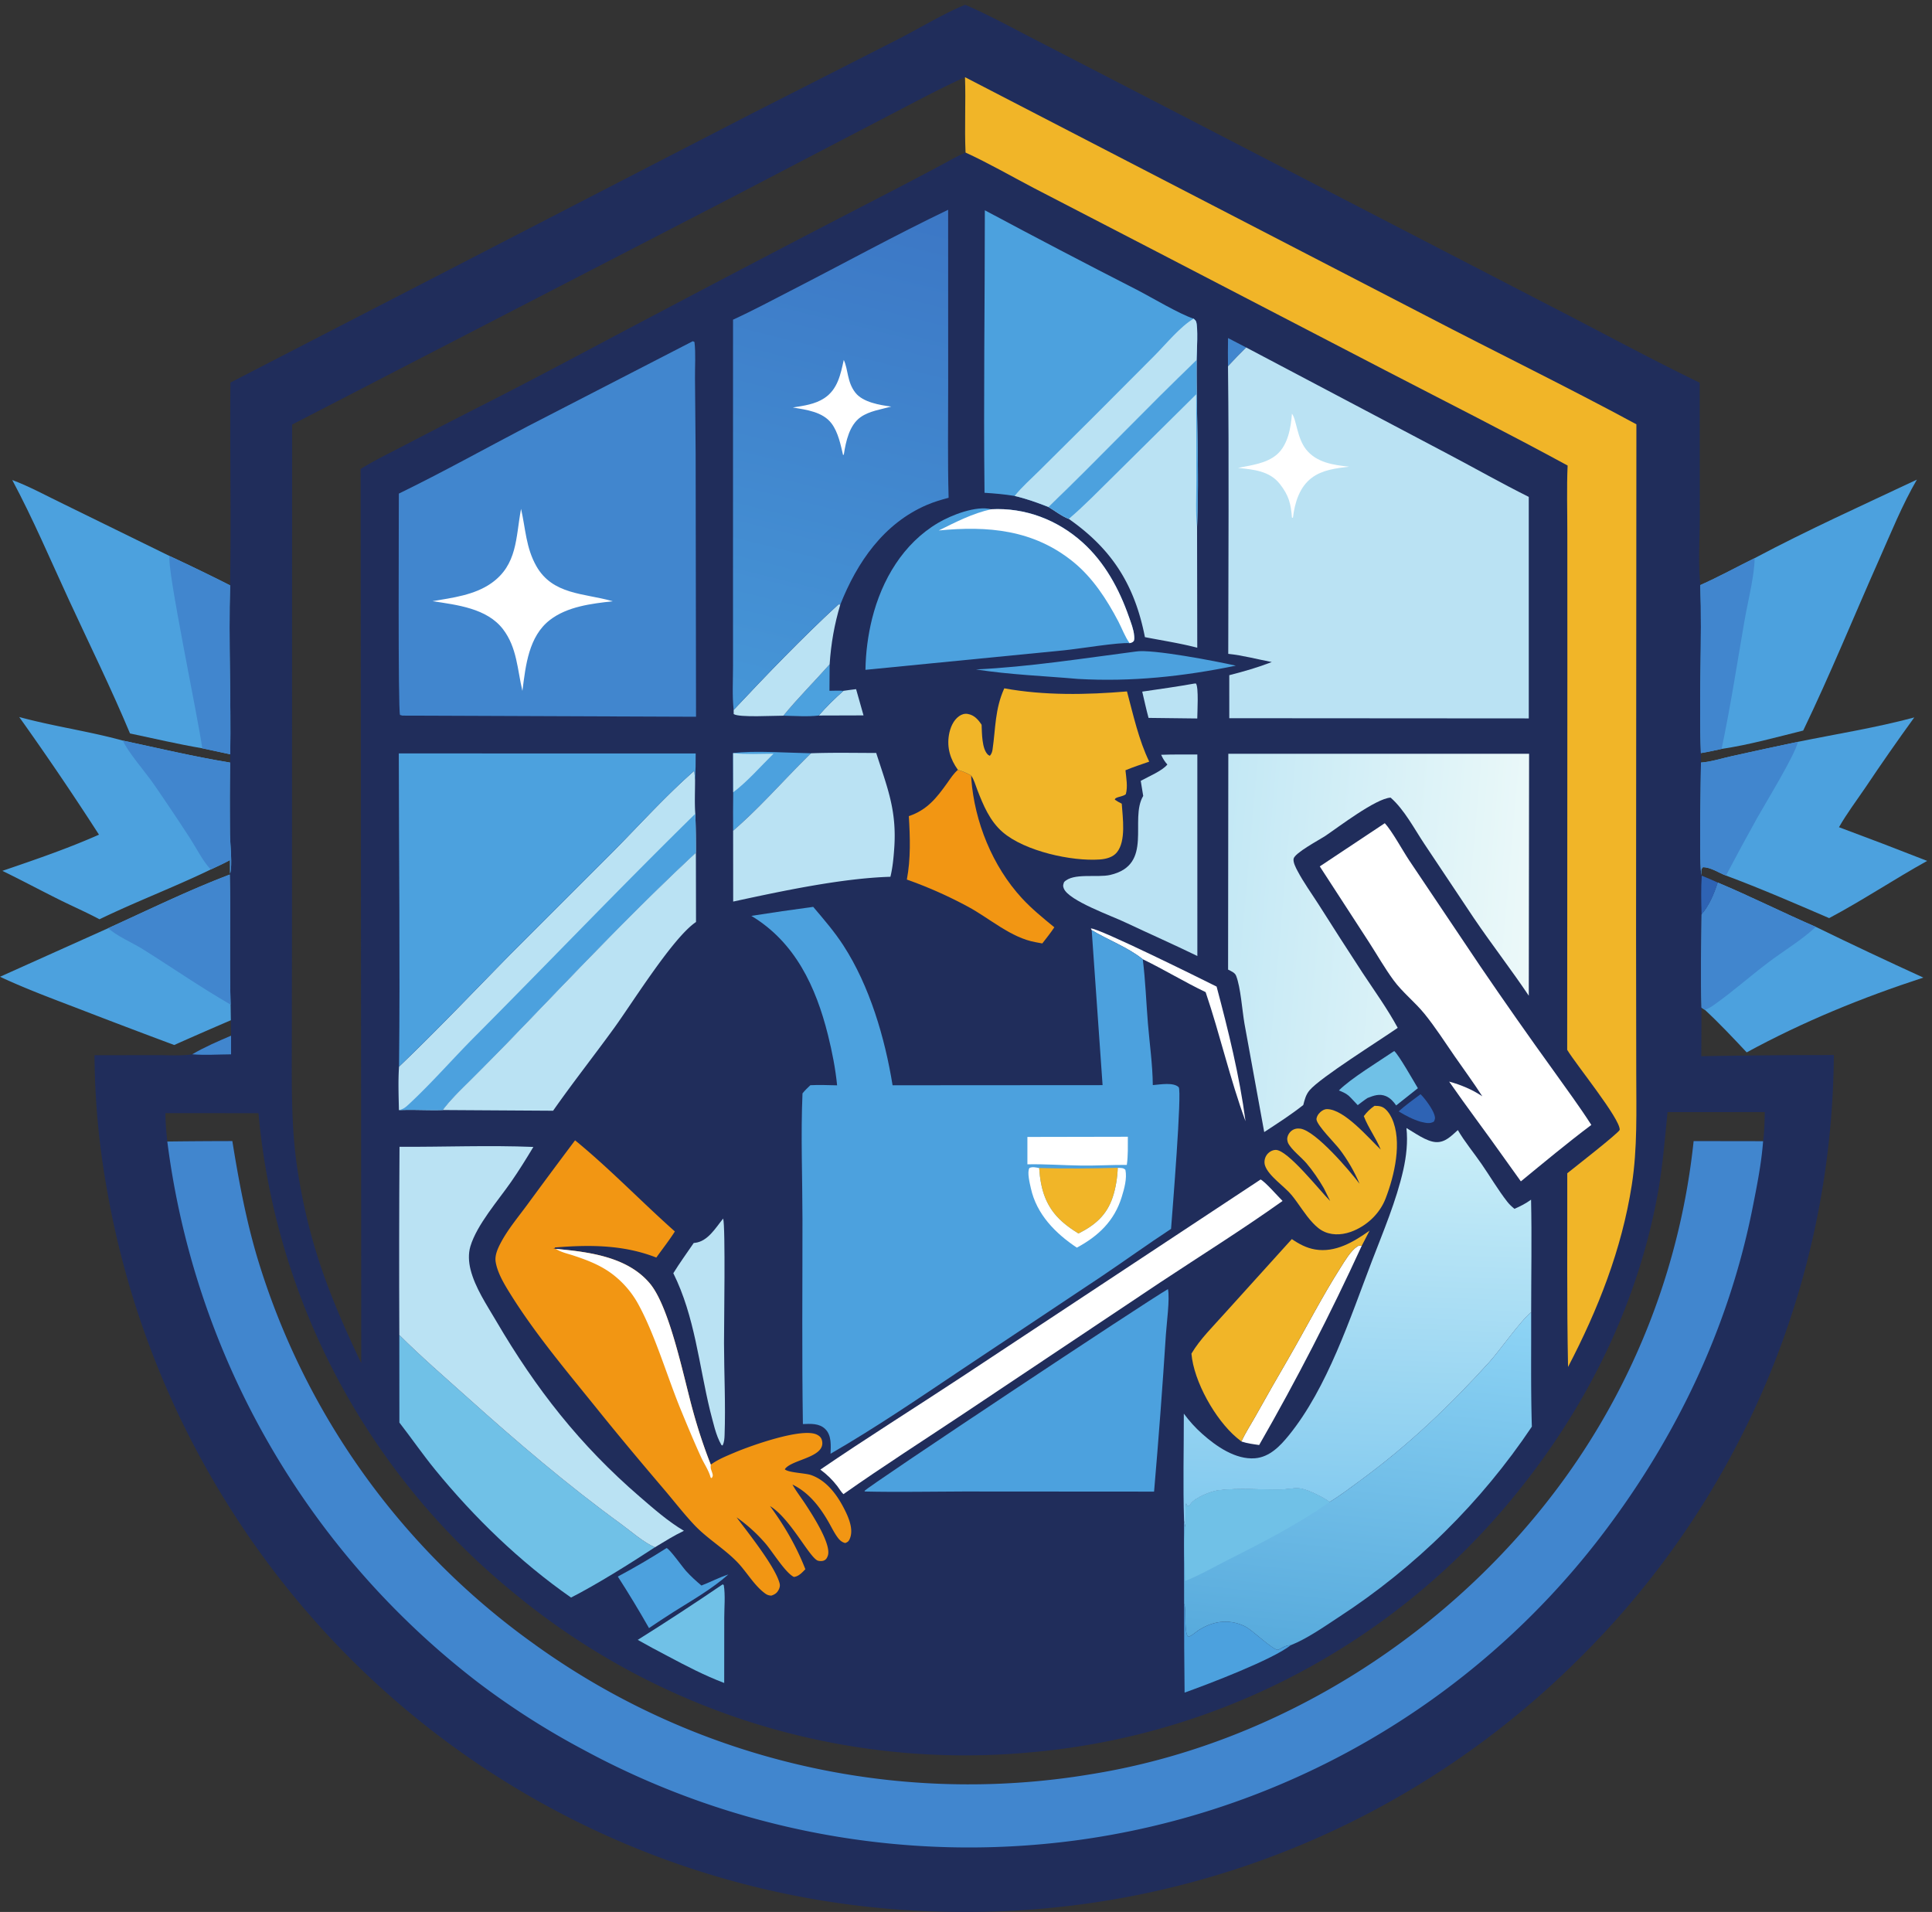 <svg xmlns="http://www.w3.org/2000/svg" width="3749.413" height="3710.32"><rect width="100%" height="100%" fill="#333333" stroke="none"/><defs><linearGradient id="b" x1="0" x2="1" y1="0" y2="0" gradientTransform="scale(5227.345) rotate(84.003 1.472 2.432)" gradientUnits="userSpaceOnUse" spreadMethod="pad"><stop offset="0" style="stop-opacity:1;stop-color:#57aadc"/><stop offset="1" style="stop-opacity:1;stop-color:#8ed4f5"/></linearGradient><linearGradient id="d" x1="0" x2="1" y1="0" y2="0" gradientTransform="scale(5577.97) rotate(87.777 1.224 2.36)" gradientUnits="userSpaceOnUse" spreadMethod="pad"><stop offset="0" style="stop-opacity:1;stop-color:#83caef"/><stop offset="1" style="stop-opacity:1;stop-color:#caeef8"/></linearGradient><linearGradient id="f" x1="0" x2="1" y1="0" y2="0" gradientTransform="scale(4602.894) rotate(-5 37.68 -42.563)" gradientUnits="userSpaceOnUse" spreadMethod="pad"><stop offset="0" style="stop-opacity:1;stop-color:#c3e8f5"/><stop offset="1" style="stop-opacity:1;stop-color:#ecf9f9"/></linearGradient><linearGradient id="h" x1="0" x2="1" y1="0" y2="0" gradientTransform="scale(-7689.98) rotate(76.188 1.226 -2.704)" gradientUnits="userSpaceOnUse" spreadMethod="pad"><stop offset="0" style="stop-opacity:1;stop-color:#3c77c5"/><stop offset="1" style="stop-opacity:1;stop-color:#4696d7"/></linearGradient><clipPath id="a" clipPathUnits="userSpaceOnUse"><path d="M22342.2 8749.3c2.1-555.2-7-1113.3 10.1-1668.3-46.2-68.9-93.3-137.2-141.2-204.9-48-67.8-96.8-134.9-146.4-201.4-49.7-66.5-100.1-132.4-151.4-197.6-51.3-65.2-103.4-129.8-156.3-193.7-52.9-63.9-106.6-127.2-161.1-189.8-54.5-62.5-109.8-124.4-165.9-185.6-56.1-61.2-112.9-121.6-170.5-181.4-57.6-59.7-115.9-118.7-175-177-59-58.3-118.9-115.8-179.4-172.6a9713.07 9713.07 0 0 0-183.6-168c-62-55.2-124.6-109.7-187.9-163.3-63.3-53.7-127.3-106.5-191.9-158.6-64.6-52-129.9-103.2-195.8-153.6-66-50.4-132.5-100-199.6-148.7-67.2-48.8-135-96.6-203.4-143.7-68.4-47-137.3-93.1-206.8-138.4-215.9-141.9-463.7-316.2-703.4-411.3-61.9 4.4-127.9-39.4-182.3-67.1-79.1-4.9-370.1 285.7-482.8 341.6-228.7 113.6-467.9 81.6-679-55.9-49.2-32-92-77.2-148.3-95.8-62.6 41-33.4 367.3-54.6 456.9-2.3 9.7-4.9 19.2-7.3 28.8l-1 1208.6 19.4-89c14.8 114.1-11.4 229.6 11.5 342.3 4.9-16.1 7.5-26.6 18-40l30.9 5.8c7.4 12.1 10 17 19.2 29.3 68.3 91.5 293.4 181.7 403.8 195.6 297.2 37.5 622.1 5.8 922.7 12 91.1 1.8 196.4 29.3 284.8 12.1 112-21.9 321.9-126.7 413.3-195.2 165.9 101.2 326.9 224.7 483.5 340.2 681.3 502.4 1275.9 1071.4 1843.8 1697.7 164.4 181.3 457.9 607.3 613.9 730z"/></clipPath><clipPath id="c" clipPathUnits="userSpaceOnUse"><path d="M20522.4 11438c118.2-67.9 289.6-196.4 428.2-205.2 136.6-8.7 228.1 92 321.7 175.5 99.4-170.7 232.6-330.4 345.2-493.6 125.8-182.1 240.4-378.1 376.3-552.3 30.7-39.3 65.8-71.8 104.5-103.2 89.5 38.5 163.4 76.6 242.4 133.3 12.3-546.7 1.4-1096.1 1.5-1643.2-156-122.7-449.5-548.7-613.9-730-567.9-626.3-1162.5-1195.3-1843.8-1697.7-156.6-115.5-317.6-239-483.5-340.2-91.4 68.5-301.3 173.3-413.3 195.2-88.4 17.2-193.7-10.3-284.8-12.1-300.6-6.2-625.5 25.5-922.7-12-110.4-13.9-335.5-104.1-403.8-195.6-9.2-12.3-11.8-17.2-19.2-29.3l-30.9-5.8c-10.5 13.4-13.1 23.9-18 40-22.9-112.7 3.3-228.2-11.5-342.3l-19.4 89c-16.9 518.9-2.7 1042.9-3.5 1562.4 80.1-108.1 166.4-204.3 267-293.9 202.6-180.6 487.7-380.9 772.9-357.2 213 17.7 366.1 178.9 493.3 335.7 562.6 693.3 892.6 1708.3 1209.2 2535.7 165.7 433.1 358.4 883.4 460.1 1336.1 44.8 199.7 67.7 406.7 46 610.7z"/></clipPath><clipPath id="e" clipPathUnits="userSpaceOnUse"><path d="m17923.3 16898.6 4388.6-.1-4.4-3529.7c-258.5 385.1-543.3 751.3-803.3 1134.9l-717.8 1075.9c-148.1 221.5-294.6 505.2-495.2 679.6-216.9-13-760.8-430.3-961.5-564.9-82.6-53.3-438.3-243.1-454-327.1-9.5-51.3 32.4-130.5 55.8-175 89.7-170.6 208.2-333.7 312.1-496.6 210.8-333 424-664.5 639.4-994.5 174.3-263.6 361.6-523 512.1-801.1-263-183.3-1129.8-725.2-1286.2-910.9-54.7-64.9-71.1-135.1-92-215.1-181.4-143.8-376.5-268.2-569.8-395l-287.8 1580c-34 196.2-55.8 532.5-122.5 701.4-18.2 46.1-75.3 67.8-116.9 89.3z"/></clipPath><clipPath id="g" clipPathUnits="userSpaceOnUse"><path d="M10696.2 23233c285.5 130.1 564.6 280.5 843.8 423.6 763.8 391.7 1521.1 808.8 2294.9 1179.7l.5-2581c.7-540-8.8-1081.5 6.5-1621.3-107.9-28.4-213.7-59.9-316.4-103.9-630.7-270.2-1019-836-1263.7-1453.7-33.8 1.3-21.8 7.6-40.4-9.6-514.1-474.2-1037.6-1017.9-1516.2-1527.9-22.7 210.4-9 434.3-9.1 646.4l-.3 1198z"/></clipPath></defs><path d="m25726.5 11245.8-1013.7 1.5c-11.6-110.3-25-220.5-40.2-330.4-15.2-109.9-32.2-219.5-50.9-328.8-18.8-109.4-39.3-218.4-61.6-327.1-22.3-108.7-46.3-216.9-72.1-324.8-25.9-107.9-53.4-215.4-82.8-322.4-29.3-107-60.3-213.5-93.1-319.5s-67.3-211.4-103.5-316.3c-36.2-104.8-74.1-209.1-113.6-312.7-39.6-103.7-80.9-206.6-123.9-308.9-42.9-102.3-87.5-203.9-133.8-304.8-46.2-100.8-94.1-200.9-143.6-300.1-49.5-99.3-100.6-197.8-153.3-295.4-52.7-97.7-107-194.4-162.8-290.3-55.9-95.8-113.3-190.7-172.2-284.7-58.9-94-119.4-187.1-181.3-279.1-62-92-125.4-183-190.4-273-1621.8-2246.4-4162.8-3877.7-6908.9-4318.4-88.6-14.9-177.4-28.6-266.3-41.3-88.9-12.6-178-24.1-267.2-34.5-89.2-10.5-178.6-19.8-268-28-89.5-8.2-179-15.3-268.6-21.2-89.6-6-179.3-10.9-269.1-14.6-89.8-3.8-179.5-6.4-269.3-7.9-89.9-1.5-179.7-1.9-269.5-1.2-89.8.7-179.6 2.5-269.4 5.5-89.8 2.9-179.5 7-269.2 12.2-89.6 5.2-179.2 11.5-268.8 18.9-89.5 7.4-178.9 15.9-268.2 25.5-89.3 9.7-178.5 20.4-267.5 32.3-89.1 11.8-178 24.8-266.7 38.8-88.7 14.1-177.2 29.2-265.6 45.5-88.3 16.2-176.4 33.6-264.3 52-88 18.5-175.6 38-263 58.6-87.5 20.7-174.6 42.4-261.5 65.2-86.9 22.8-173.5 46.7-259.8 71.6-86.3 25-172.3 51-257.9 78-85.6 27.1-170.9 55.3-255.9 84.5-84.9 29.2-169.5 59.4-253.7 90.7-84.2 31.3-168 63.7-251.4 97.1-83.4 33.4-166.33 67.8-248.85 103.3-82.53 35.4-164.61 71.9-246.23 109.4-81.64 37.5-162.79 76-243.44 115.5-80.68 39.5-160.85 80-240.52 121.5-79.66 41.5-158.8 84-237.4 127.4-78.6 43.5-156.65 88-234.16 133.4-77.51 45.4-154.44 91.8-230.78 139.1s-152.09 95.6-227.24 144.8c-75.16 49.2-149.68 99.3-223.59 150.4-73.9 51-147.16 103-219.77 155.9-59.38 42.8-118.29 86.2-176.76 130.1-58.47 44-116.49 88.6-174.07 133.8-57.55 45.2-114.64 90.9-171.25 137.3-56.63 46.4-112.78 93.3-168.44 140.8-55.67 47.5-110.84 95.5-165.52 144.1-54.67 48.7-108.84 97.9-162.52 147.6-53.66 49.7-106.83 100-159.49 150.9-52.64 50.8-104.75 102.1-156.32 154-51.6 51.9-102.65 104.4-153.18 157.3-50.53 52.9-100.49 106.4-149.91 160.3-49.42 54-98.28 108.5-146.59 163.4-48.3 55-96.05 110.5-143.23 166.4-47.16 55.9-93.76 112.3-139.79 169.2-46.01 56.9-91.43 114.3-136.28 172.1-44.83 57.8-89.08 116.1-132.74 174.8-43.65 58.8-86.69 117.9-129.11 177.6-42.44 59.6-84.27 119.6-125.48 180.1-41.2 60.5-81.78 121.3-121.74 182.7-39.97 61.2-79.3 122.9-117.99 185.1-38.7 62-76.76 124.5-114.19 187.4-37.4 62.9-74.17 126.2-110.3 189.8a11111.5 11111.5 0 0 0-106.38 192c-34.83 64.4-68.98 129.1-102.46 194.2-33.49 65-66.31 130.4-98.46 196.2-32.14 65.7-63.61 131.8-94.41 198.1-30.79 66.4-60.9 133.1-90.32 200.1-29.45 67-58.19 134.3-86.22 201.9-28.06 67.6-55.42 135.4-82.08 203.6-26.66 68.1-52.62 136.5-77.87 205.2-25.27 68.7-49.83 137.6-73.67 206.8-23.87 69.2-47 138.6-69.41 208.2-22.43 69.7-44.15 139.6-65.15 209.6-163.3 552.3-268.69 1120.1-360.32 1687.9-316.3-.4-632.6-2.5-948.9-6.4-14.96 137.5-26.87 275.9-27.69 414.3l1357.59-.9c7.62-83.9 16.26-167.8 25.94-251.5 9.69-83.7 20.41-167.3 32.16-250.8 11.77-83.5 24.56-166.8 38.36-249.9 13.83-83.2 28.68-166.2 44.57-248.9a9921.33 9921.33 0 0 1 50.69-247.7c17.92-82.4 36.85-164.6 56.81-246.5 19.95-81.9 40.91-163.5 62.88-244.9 21.98-81.3 44.97-162.4 68.95-243.2 23.98-80.9 48.96-161.4 74.94-241.5 25.98-80.2 52.94-160.1 80.9-239.6 27.95-79.5 56.89-158.7 86.82-237.5 29.9-78.8 60.79-157.2 92.65-235.3 31.87-78 64.69-155.7 98.47-232.9 33.77-77.2 68.51-154 104.2-230.4 35.67-76.3 72.29-152.2 109.86-227.7 37.56-75.5 76.06-150.5 115.48-225s79.75-148.5 121.01-222c41.25-73.5 83.42-146.5 126.48-218.9 43.05-72.5 86.99-144.4 131.84-215.8 44.84-71.4 90.56-142.2 137.15-212.4 46.6-70.3 94.06-139.9 142.39-209 48.32-69.1 97.49-137.5 147.49-205.4 50.02-67.8 100.88-135 152.57-201.6 51.68-66.6 104.17-132.6 157.48-197.9 53.32-65.2 107.43-129.9 162.33-193.8 54.92-64 110.63-127.2 167.12-189.8 56.47-62.6 113.71-124.4 171.73-185.6 58.03-61.1 116.79-121.6 176.28-181.3 59.51-59.6 119.76-118.6 180.75-176.8 60.96-58.2 122.64-115.7 185.03-172.3 62.4-56.7 125.48-112.6 189.25-167.7 63.79-55.1 128.23-109.4 193.35-163 64.89-54.2 130.45-107.7 196.65-160.3 66.2-52.7 133.04-104.5 200.52-155.5 67.49-51 135.59-101.1 204.3-150.4 68.7-49.4 138.01-97.8 207.92-145.5 69.89-47.6 140.37-94.3 211.43-140.2 71.04-45.9 142.65-90.9 214.82-135 72.15-44.2 144.83-87.4 218.05-129.7 73.24-42.4 146.97-83.8 221.2-124.3 74.24-40.6 148.97-80.2 224.18-118.9 75.22-38.7 150.89-76.4 227.04-113.3 76.14-36.8 152.72-72.7 229.75-107.6 77.02-35 154.46-69 232.34-102 77.8-33.1 156.1-65.2 234.7-96.3 78.7-31.1 157.7-61.3 237.1-90.4 79.4-29.2 159.1-57.4 239.2-84.7 80.1-27.2 160.5-53.4 241.2-78.6 80.7-25.3 161.7-49.6 243.1-72.8 81.3-23.3 162.9-45.5 244.8-66.8 81.8-21.2 163.9-41.5 246.3-60.7 82.4-19.2 165-37.4 247.8-54.7 82.8-17.1 165.8-33.3 249-48.5 83.2-15.2 166.6-29.3 250.2-42.4 83.5-13.1 167.2-25.2 251.1-36.2 83.9-11.1 167.8-21.1 251.9-30.1s168.3-17 252.6-23.9c84.3-6.9 168.7-12.8 253.2-17.6 84.4-4.9 168.9-8.7 253.4-11.5 84.6-2.7 169.1-4.5 253.7-5.2 84.6-.7 169.1-.3 253.7 1.1 84.6 1.3 169.1 3.8 253.6 7.2 84.5 3.5 169 8 253.4 13.5 84.4 5.6 168.7 12.1 253 19.8 84.1 7.1 168.2 15.2 252.2 24.4s167.8 19.5 251.6 30.7c83.7 11.3 167.2 23.6 250.7 36.9 83.4 13.4 166.6 27.7 249.7 43.1 83.1 15.4 165.9 31.8 248.6 49.2 82.7 17.5 165.1 35.9 247.3 55.4 82.2 19.5 164.1 40 245.9 61.5 81.6 21.5 163.1 44 244.2 67.5 81.2 23.5 162 48 242.5 73.5 80.6 25.5 160.8 52 240.7 79.5 79.8 27.5 159.4 56 238.6 85.4 79.1 29.5 157.9 59.9 236.4 91.3 78.4 31.4 156.4 63.8 234 97.1 77.7 33.4 154.9 67.6 231.7 102.9 76.7 35.2 153.1 71.4 229 108.5 75.8 37.2 151.2 75.2 226.2 114.2 74.9 39 149.4 78.9 223.3 119.7 74 40.9 147.4 82.6 220.4 125.2 72.9 42.7 145.3 86.2 217.1 130.7 71.9 44.4 143.2 89.7 213.9 135.9 70.8 46.2 140.9 93.2 210.5 141.2 69.6 47.9 138.5 96.7 206.9 146.3 68.3 49.6 136.1 100.1 203.2 151.4 67.1 51.3 133.6 103.4 199.4 156.4 65.8 52.9 131 106.7 195.5 161.3 64.5 54.5 128.3 109.9 191.5 166 63.1 56.1 125.5 113 187.2 170.7 61.8 57.7 122.8 116.1 183.1 175.3 60.2 59.2 119.8 119.1 178.6 179.8 58.8 60.6 116.8 122 174.1 184.1 57.3 62.1 113.8 124.9 169.5 188.3 55.8 63.6 110.7 127.7 164.9 192.6 1084.7 1298.1 1863.9 2827.6 2170.8 4497.9 73.7 400.9 102.8 796.5 145.2 1200.2l1418.3.4c-3.6-141.6-5.2-284.7-24.6-425.2zM4258.37 12658.5l2.39 1853.9 2.02 7190 6390.92 3301.3 2266.4 1181.9c385.8 199.4 765.1 406 1160.9 585.5 13-366.2-8.5-733.9 8-1099.8-140.7-60.9-277.8-142.5-413.7-214.1-272.3-144.5-545.4-287.6-819.3-429.3-1090-561.9-2177-1129.6-3261.08-1703-808.91-423.4-1613.86-860-2427.02-1274.5-417.12-211.6-833.07-425.4-1247.85-641.4-219.63-114.9-447.11-224.2-658.06-354.3l9.34-13048.5c-462.1 973.4-755.73 1723.1-925.35 2792.2-98.73 622.2-88.54 1232.4-87.61 1860.1zm20566.43-172.1 3.2 708.5c-12.1 452-3.2 906.9 1 1359.1 112 127.9 185.6 304.7 236.6 465.3-77 36.4-155.6 68.4-234.3 100.8l-3.6 5.8c-36.8 107-8.9 1436.6-7.7 1644.6l-1.4 138.5c-30.1 815 18.7 1635.5-8 2451.5-33.1 322.3-7.8 672.3-7.6 997.6l-1.6 1955c-730.6 353.9-1443.5 741.5-2165.3 1112.5l-5825.6 3012.9-1731.5 893.6c-328.4 168.9-655.9 349.3-995.2 495.3-288.4-114.5-682.8-350.8-974.9-500.3l-2124.2-1079.6-7622.63-3932.7c-8.71-986 12.1-1972.7-4.53-2958.6-23.19-821.4 14.81-1644.1 1.9-2465.3l-1.96-120.3c-4.58-346.8-5.2-693.5-1.88-1040.3 1.24-146.4 39.27-456.7 1.06-582.2l-3.9-11.5c14.45-632.3-6.98-1265.2 12.33-1897.7l3.51-228.2 2.84-225.3c-188.57-80.5-389.67-167.1-566.21-271.4-161.55-25.4-342.21-12.4-506.3-12.7l-919.86-1.3c1.99-322.7 17.65-644.8 46.97-966.2 29.32-321.4 72.2-641 128.63-958.8 13.7-79.7 28.17-159.4 43.38-238.8 15.22-79.5 31.19-158.9 47.9-238.1 16.73-79.2 34.2-158.2 52.42-237 18.22-78.9 37.18-157.6 56.89-236.1 19.72-78.4 40.16-156.8 61.34-234.9 21.21-78.1 43.14-156 65.81-233.7 22.68-77.7 46.07-155.2 70.2-232.4 24.14-77.2 49.02-154.3 74.61-231.1 25.61-76.7 51.95-153.2 78.99-229.5 27.04-76.3 54.81-152.3 83.28-228.1 28.5-75.7 57.72-151.2 87.64-226.4 29.91-75.2 60.54-150.1 91.9-224.7 31.34-74.7 63.39-149 96.14-223s66.19-147.7 100.33-221.1c34.14-73.3 68.97-146.4 104.51-219.1 35.53-72.7 71.74-145.1 108.64-217.1 36.91-72.1 74.49-143.7 112.77-215 38.25-71.4 77.18-142.3 116.8-212.9 39.61-70.6 79.87-140.8 120.8-210.6 40.94-69.8 82.53-139.2 124.8-208.3 42.24-69 85.15-137.6 128.72-205.8 43.55-68.3 87.73-136 132.56-203.4 44.84-67.4 90.32-134.3 136.43-200.9 46.11-66.5 92.85-132.5 140.2-198.2 47.37-65.6 95.35-130.8 143.93-195.5 48.59-64.7 97.8-129 147.62-192.8 49.82-63.8 100.23-127.1 151.24-189.9 51.01-62.8 102.61-125.2 154.81-187 52.2-61.9 104.98-123.2 158.35-184.1 53.35-60.8 107.28-121.2 161.79-181 54.5-59.9 109.55-119.2 165.18-177.9 55.62-58.8 111.8-117.1 168.53-174.8 72.44-73.6 145.76-146.3 219.96-218.1 74.2-71.8 149.29-142.7 225.25-212.6 75.96-70 152.76-139 230.41-207.1 77.66-68 156.12-135.1 235.41-201.3 79.3-66.1 159.4-131.2 240.3-195.4 80.9-64.2 162.57-127.3 245.02-189.5 82.44-62.2 165.65-123.3 249.61-183.4 83.94-60.1 168.61-119.2 254.02-177.3 85.41-58 171.52-115 258.32-170.9 86.81-55.9 174.28-110.8 262.43-164.6 88.16-53.7 176.95-106.4 266.39-158 89.45-51.6 179.51-102.1 270.2-151.5 90.67-49.3 181.95-97.6 273.83-144.7 91.86-47.2 184.29-93.2 277.3-138 93.01-44.9 186.54-88.6 280.6-131.2 94.08-42.6 188.67-84 283.78-124.196 95.08-40.301 190.65-79.305 286.7-117.203 96.05-37.899 192.55-74.699 289.52-110.199 96.94-35.5 194.3-69.801 292.11-103 97.76-33.102 195.96-65 294.56-95.7 98.6-30.8 197.5-60.3 296.8-88.601 99.4-28.301 199-55.297 299-81.199 99.9-25.801 200.2-50.403 300.8-73.801 100.6-23.399 201.4-45.5 302.5-66.399 101.1-20.898 202.5-40.601 304.1-59 101.6-18.402 203.4-35.601 305.5-51.5 102-15.898 204.2-30.601 306.6-44 102.3-13.402 204.9-25.5 307.6-36.398 102.7-10.902 205.5-20.5 308.4-28.8a12238.69 12238.69 0 0 1 309-21.302c103.1-5.8 206.2-10.398 309.4-13.699 103.3-3.3 206.5-5.3 309.7-6.101a12652.276 12652.276 0 0 1 628.3 7.2 12633.84 12633.84 0 0 1 627.1 38.397c104.4 9.004 208.6 19.305 312.7 30.903 104.1 11.5 208 24.398 311.8 38.597 103.8 14.203 207.4 29.602 310.7 46.301 103.4 16.801 206.6 34.801 309.5 54.102 103 19.3 205.6 39.898 308.1 61.699 102.4 21.902 204.5 45 306.4 69.402 101.9 24.399 203.4 50.098 304.6 77 101.2 26.899 202.1 55.098 302.6 84.496 100.5 29.403 200.7 60.102 300.4 92 99.8 31.903 199.1 65.102 298 99.504 99 34.297 197.5 70 295.5 106.797a12218.81 12218.81 0 0 1 292.7 114.102c97.2 39.199 193.7 79.698 289.8 121.398 96.1 41.6 191.7 84.5 286.7 128.5 95.1 44 189.5 89.2 283.4 135.6 93.9 46.4 187.3 93.9 280 142.6 92.7 48.7 184.8 98.5 276.3 149.5s182.3 103.1 272.5 156.4c90.2 53.2 179.7 107.6 268.6 163 88.8 55.5 177 112.1 264.4 169.7 87.4 57.7 174.1 116.4 260.1 176.2 86 59.8 171.2 120.7 255.7 182.6 84.4 62 168.1 124.9 251 189 82.9 64 165 129 246.3 195.1 81.3 66 161.7 133.1 241.3 201.1 79.6 68 158.4 137.1 236.3 207.1s154.9 140.9 231.1 212.9c76.1 71.9 151.3 144.7 225.7 218.5 73.1 71.9 145.4 144.6 216.8 218.3 71.4 73.6 141.8 148.1 211.4 223.5 69.6 75.3 138.2 151.5 205.9 228.6 67.6 77.1 134.4 154.9 200.1 233.6 65.8 78.7 130.6 158.2 194.4 238.5 63.8 80.3 126.6 161.4 188.4 243.2 61.8 81.8 122.6 164.4 182.4 247.8 59.8 83.3 118.5 167.4 176.2 252.1 57.7 84.8 114.4 170.3 170 256.5 55.6 86.1 110.1 173 163.6 260.5s105.9 175.7 157.2 264.5c51.3 88.8 101.5 178.2 150.6 268.2 49.1 90.1 97.1 180.7 143.9 271.9 46.9 91.2 92.7 183 137.3 275.4 44.6 92.3 88.1 185.2 130.4 278.6 42.3 93.4 83.5 187.3 123.5 281.8 40 94.4 78.9 189.3 116.6 284.7 37.7 95.4 74.1 191.2 109.5 287.5 35.3 96.3 69.4 193 102.4 290.1 32.9 97.1 64.6 194.6 95.2 292.5 30.6 97.9 59.9 196.2 88 294.8 28.1 98.7 55.1 197.6 80.8 296.9 25.6 99.3 50.1 198.9 73.4 298.8 23.2 99.8 45.2 200 66 300.4 20.7 100.5 40.3 201.1 58.6 302.1 18.3 100.9 35.4 202 51.2 303.3 15.8 101.3 30.3 202.9 43.7 304.6 13.3 101.6 25.3 203.5 36.1 305.5 10.8 101.9 20.4 204 28.7 306.3 8.3 102.2 15.3 204.5 21.1 306.9 5.8 102.4 10.3 204.8 13.6 307.3 3.2 102.5 5.2 205.1 6 307.6-644.8 0-1289.4-5.6-1934.1-16.7" style="fill:#202d5b;fill-opacity:1;fill-rule:nonzero;stroke:none" transform="matrix(.133 0 0 -.133 0 3710.32)"/><path d="M25065.6 15019.3c482.6-202.5 950.1-438.6 1430.5-646.4 519.7-253.2 1042.6-499.8 1568.7-739.7-892.7-291.6-1751.2-641.1-2577.6-1091.1-198.9 211.5-396.7 423.1-610 620.4l-49.2 32.4c-12.1 452-3.2 906.9 1 1359.1 112 127.9 185.6 304.7 236.6 465.3" style="fill:#4ca1de;fill-opacity:1;fill-rule:nonzero;stroke:none" transform="matrix(.133 0 0 -.133 0 3710.32)"/><path d="M25065.6 15019.3c482.6-202.5 950.1-438.6 1430.5-646.4-210.2-194.9-473.7-351.7-703.1-525.5-262.5-199.1-510.7-420.1-779.5-610.4-43.3-30.6-86-57-136.3-74.5l-49.2 32.4c-12.1 452-3.2 906.9 1 1359.1 112 127.9 185.6 304.7 236.6 465.3" style="fill:#4186ce;fill-opacity:1;fill-rule:nonzero;stroke:none" transform="matrix(.133 0 0 -.133 0 3710.32)"/><path d="M1579.07 14354.3c584.97 266 1173.56 554.1 1773.69 782.3 14.45-632.3-6.98-1265.2 12.33-1897.7l3.51-228.2a56396.735 56396.735 0 0 1-826.5-361.2c-464.66 173.1-928.26 349-1390.8 527.7-386.179 148-776.452 292.8-1151.3 468l1579.07 709.1" style="fill:#4ca1de;fill-opacity:1;fill-rule:nonzero;stroke:none" transform="matrix(.133 0 0 -.133 0 3710.32)"/><path d="M1579.07 14354.3c584.97 266 1173.56 554.1 1773.69 782.3 14.45-632.3-6.98-1265.2 12.33-1897.7-438.49 252.9-853.58 541-1282.28 809.3-152.09 95.3-377.34 189.1-503.74 306.1" style="fill:#4186ce;fill-opacity:1;fill-rule:nonzero;stroke:none" transform="matrix(.133 0 0 -.133 0 3710.32)"/><path d="M280.129 17435.4c498.816-136.5 1015.951-207.1 1512.771-344.2 519.39-110.9 1040.53-234.8 1564.58-320.6-4.58-346.8-5.2-693.5-1.88-1040.3 1.24-146.4 39.27-456.7 1.06-582.2l-.79 199.6c-90.65-50-185.94-92.5-279.54-136.8-533.53-257.8-1090.35-468.3-1624.44-726.9-192.05 102.2-394.49 190.4-589.562 287.4-276.883 137.7-549.629 283.7-827.539 419.2 471.617 160.8 953.934 325.5 1409.411 527.9a43851.016 43851.016 0 0 1-1164.071 1716.9" style="fill:#4ca1de;fill-opacity:1;fill-rule:nonzero;stroke:none" transform="matrix(.133 0 0 -.133 0 3710.32)"/><path d="M1792.9 17091.2c519.39-110.9 1040.53-234.8 1564.58-320.6-4.58-346.8-5.2-693.5-1.88-1040.3 1.24-146.4 39.27-456.7 1.06-582.2l-.79 199.6c-90.65-50-185.94-92.5-279.54-136.8-106.47 103.4-217.36 322.6-300.91 451.3-175.36 269.8-354.51 537.1-537.47 801.8-118.14 169.6-371.68 459.7-445.05 627.2" style="fill:#4186ce;fill-opacity:1;fill-rule:nonzero;stroke:none" transform="matrix(.133 0 0 -.133 0 3710.32)"/><path d="M26234.4 17073.2c564.2 115.2 1142.5 206.2 1698.2 356.1-243.5-335.8-480.6-675.9-711.4-1020.5-129.7-190.9-273.3-381.1-387.4-581.3 430.5-159.8 859.4-323.7 1286.8-491.7-481.5-267.4-944.8-577.3-1430.2-834.8-497.2 214.1-998.4 431.9-1505.6 620.9-108.7 40.7-220 121.8-337 121.9-33.9-36.3-21.2-69.4-20.1-117.9-36.8 107-8.9 1436.6-7.7 1644.6 144.2 9.8 309.8 63.2 452.5 94.6 320.2 71.2 640.9 140.6 961.9 208.1" style="fill:#4ca1de;fill-opacity:1;fill-rule:nonzero;stroke:none" transform="matrix(.133 0 0 -.133 0 3710.32)"/><path d="M24820 16770.5c144.2 9.8 309.8 63.2 452.5 94.6 320.2 71.2 640.9 140.6 961.9 208.1-37.3-185.9-477.5-901.2-597.9-1117.2-153.9-276.3-304.4-554.3-451.7-834.1-108.7 40.7-220 121.8-337 121.9-33.9-36.3-21.2-69.4-20.1-117.9-36.8 107-8.9 1436.6-7.7 1644.6" style="fill:#4186ce;fill-opacity:1;fill-rule:nonzero;stroke:none" transform="matrix(.133 0 0 -.133 0 3710.32)"/><path d="M178.75 20893.3c252.953-94.7 506.703-233.9 750.656-351.6l1545.074-757.2c296.8-137.7 591.15-280.5 883.05-428.3-23.18-821.4 14.82-1644.1 1.91-2465.3l-408.53 88c-352.46 59.7-704.13 142.6-1053.99 216.5-275.19 658.8-590.29 1296.7-889.48 1944.3-270.729 586.1-524.276 1184.1-828.69 1753.6" style="fill:#4ca1de;fill-opacity:1;fill-rule:nonzero;stroke:none" transform="matrix(.133 0 0 -.133 0 3710.32)"/><path d="M2474.48 19784.5c296.8-137.7 591.15-280.5 883.05-428.3-23.18-821.4 14.82-1644.1 1.91-2465.3l-408.53 88c-45.9 374.9-523.78 2640.7-476.43 2805.6" style="fill:#4186ce;fill-opacity:1;fill-rule:nonzero;stroke:none" transform="matrix(.133 0 0 -.133 0 3710.32)"/><path d="M25602.9 19753.2c771.3 409.9 1577.7 773.1 2367.9 1145.8-215-369.3-378.2-776.3-551.6-1166.6-368.6-829.5-713.5-1677.7-1107.6-2494.9-392.3-97.3-791.2-208.9-1191-267.9-100.3-21.6-200.5-44.5-302-60.6-30.1 815 18.7 1635.5-8 2451.5 267.6 118.9 529.5 263 792.3 392.7" style="fill:#4ca1de;fill-opacity:1;fill-rule:nonzero;stroke:none" transform="matrix(.133 0 0 -.133 0 3710.32)"/><path d="M25602.9 19753.2c-1.5-254.8-100.6-640.9-147-907.7-108.5-624.9-203.7-1255.4-335.3-1875.9-100.3-21.6-200.5-44.5-302-60.6-30.1 815 18.7 1635.5-8 2451.5 267.6 118.9 529.5 263 792.3 392.7M17919.2 22964.5c88.7-44.8 176.9-90.6 264.7-137.3-90.7-89.7-179.4-180.1-265.4-274.3-2 137.2-1.8 274.4.7 411.6" style="fill:#4186ce;fill-opacity:1;fill-rule:nonzero;stroke:none" transform="matrix(.133 0 0 -.133 0 3710.32)"/><path d="M24831.3 15120.1c78.7-32.4 157.3-64.4 234.3-100.8-51-160.6-124.6-337.4-236.6-465.3-6 187.1-10 379.4 2.3 566.1" style="fill:#2e63b4;fill-opacity:1;fill-rule:nonzero;stroke:none" transform="matrix(.133 0 0 -.133 0 3710.32)"/><path d="m3371.44 12785.4.24-272.1c-185.52-.9-382.26-15.2-566.46.7 176.55 104.3 377.65 190.9 566.22 271.4" style="fill:#4186ce;fill-opacity:1;fill-rule:nonzero;stroke:none" transform="matrix(.133 0 0 -.133 0 3710.32)"/><path d="M20728.1 11931.5c65.1-62.4 176.4-216 202.3-301.8 12.9-42.6 11.9-58.3-7.3-97.8-64.1-38-123.8-17.2-192.3-2.5-115.6 34.1-220.1 89.2-322.5 151.9 100.5 90.3 211.9 169.1 319.8 250.2" style="fill:#2e63b4;fill-opacity:1;fill-rule:nonzero;stroke:none" transform="matrix(.133 0 0 -.133 0 3710.32)"/><path d="M12307.2 17817.3c61.4 8.3 123 17.9 184.7 24.5l108.3-382.9-654.1-2c109.9 125.7 236 249.7 361.1 360.4" style="fill:#bae2f3;fill-opacity:1;fill-rule:nonzero;stroke:none" transform="matrix(.133 0 0 -.133 0 3710.32)"/><path d="M11430.8 17454.5c212.4 259.8 452.2 497.8 674.9 749.1l-2.5-385.5c67.3.4 137 4.6 204-.8-125.1-110.7-251.2-234.7-361.1-360.4-166.5-19.9-347.6-5-515.3-2.4" style="fill:#4ca1de;fill-opacity:1;fill-rule:nonzero;stroke:none" transform="matrix(.133 0 0 -.133 0 3710.32)"/><path d="m17429.3 17923.5 21.5.9c42.2-55.5 19.8-420.4 19.3-510.5l-710.9 8.4c-34.3 126.6-62 255.6-92.3 383.3 255 37.1 508.5 72.7 762.4 117.9" style="fill:#bae2f3;fill-opacity:1;fill-rule:nonzero;stroke:none" transform="matrix(.133 0 0 -.133 0 3710.32)"/><path d="m15929.6 14325.4-12.1 24.4c101.5 12.7 1615.1-737.8 1834.8-847.8 170.7-640.2 335.4-1307.8 421.9-1964.6-226.8 616.1-371.2 1262-582 1883.7-311.5 148.9-606.9 330-917.4 479.9-215.5 173.8-506.7 280.9-745.2 424.4" style="fill:#fff;fill-opacity:1;fill-rule:nonzero;stroke:none" transform="matrix(.133 0 0 -.133 0 3710.32)"/><path d="M20343.7 12561.7c62.2-48.2 286.4-444.6 345.7-542.6l-316.9-251.4c-38.7 55.9-85.9 108.8-149.9 135.8-94.1 39.6-177.7 8.4-267.2-26.7-49.6-31.9-96.4-69.5-143.9-104.7-32.2 34.6-65.5 68.4-97.3 103.4-47.9 52.8-88.4 73.8-153.4 101.2l-23.6 9.9c162.3 167.4 590.5 428.4 806.5 575.1" style="fill:#70c1e7;fill-opacity:1;fill-rule:nonzero;stroke:none" transform="matrix(.133 0 0 -.133 0 3710.32)"/><path d="M10697.5 16908.3c287.4 40.9 826.9 2.7 1137.2-2.1-382.9-372.3-732.6-780.6-1137.3-1130.3-1.5 187-1.1 373.9 1.3 560.8l-1.2 571.6" style="fill:#4ca1de;fill-opacity:1;fill-rule:nonzero;stroke:none" transform="matrix(.133 0 0 -.133 0 3710.32)"/><path d="M10697.5 16908.3c192.4-20.6 395.6-9.1 589.3-8.3-187.6-183.9-378.7-405.6-588.1-563.3l-1.2 571.6" style="fill:#bae2f3;fill-opacity:1;fill-rule:nonzero;stroke:none" transform="matrix(.133 0 0 -.133 0 3710.32)"/><path d="M18114.5 6864.4c56.5 124.9 136.4 246.1 203.6 366 161 288.1 324.6 574.8 490.6 860 250.9 434.3 483.5 889 752.3 1311.3 59.9 94.2 146.9 244 241.6 306.6 27.4 18.1 36.5 15.1 66.9 10.4-454.6-991.3-953.3-1959.8-1496.2-2905.7-87.8 12.6-174.3 23.3-258.8 51.4" style="fill:#fff;fill-opacity:1;fill-rule:nonzero;stroke:none" transform="matrix(.133 0 0 -.133 0 3710.32)"/><path d="M9727.14 5309.8c50.94-20.7 228.69-274.4 283.46-334.9 69.6-77.1 144.9-145.4 224.4-212 133.1 50.7 256.2 117.2 392.8 161.4-237.3-210.7-529.4-377.2-797.81-545.8-121.29-76.9-241.2-155.8-359.72-236.8-144.74 254.8-296.41 505.4-455 751.9 242.53 129.8 479.82 268.5 711.87 416.2M17278.4 4499.9c2.4-9.6 5-19.1 7.3-28.8 21.2-89.6-8-415.9 54.6-456.9 56.3 18.6 99.1 63.8 148.3 95.8 211.1 137.5 450.3 169.5 679 55.9 112.7-55.9 403.7-346.5 482.8-341.6 54.4 27.7 120.4 71.5 182.3 67.1-262.2-209-1200.4-567.2-1547.7-691-5.2 433.1-7.4 866.3-6.6 1299.5M16574.5 18390.9c229.4 40 1181-142.8 1458.2-206.5-770-157.5-1519.4-238.3-2305.1-193.4-497.7 43.9-991.8 61.2-1486.8 138.5 769.5 36.2 1569 162.2 2333.7 261.4" style="fill:#4ca1de;fill-opacity:1;fill-rule:nonzero;stroke:none" transform="matrix(.133 0 0 -.133 0 3710.32)"/><path d="M10705.2 17538.9c478.6 510 1002.1 1053.7 1516.2 1527.9 18.6 17.2 6.6 10.9 40.4 9.6-87.6-292.9-135.6-567.9-156.1-872.8-222.7-251.3-462.5-489.3-674.9-749.1-128.8 1.3-650.4-29.7-725.1 23.8l-.5 60.6" style="fill:#bae2f3;fill-opacity:1;fill-rule:nonzero;stroke:none" transform="matrix(.133 0 0 -.133 0 3710.32)"/><path d="m10545.9 4780.7 15.4-12.5c23.9-148.6 6.9-323.7 6.8-475l-.8-952.2c-288 109-557.5 250-828.88 394.5-145.7 75.5-289.98 153.7-432.87 234.4 418.55 262.5 832.05 532.7 1240.35 810.8" style="fill:#70c1e7;fill-opacity:1;fill-rule:nonzero;stroke:none" transform="matrix(.133 0 0 -.133 0 3710.32)"/><path d="M10552.1 10117.4c35.6-117.3 11.8-1575.9 12.5-1820.4 1.1-445 24.3-896.7 8.2-1341.1-1.9-52.3-5.4-102-28.5-149.6l-16.3 4.8c-85.6 144.7-121.7 338-166.2 500.3-164.9 677.7-222.5 1374.3-536.96 2008.4 92.96 150.3 198.36 295.2 297.86 441.3 5.4.5 10.7 1 16.1 1.5 188.6 19.8 302.8 218.5 413.3 354.8" style="fill:#bae2f3;fill-opacity:1;fill-rule:nonzero;stroke:none" transform="matrix(.133 0 0 -.133 0 3710.32)"/><path d="M20056.6 11762.1c35.9-.4 68.6-1.2 103-13.2 65.3-22.8 120.6-106 148.3-165.3 158.8-339.3 38.5-841.5-89.6-1173.5-81.6-211.7-255.9-381.4-464.2-470-133.9-56.9-287.2-76.1-424.1-17.9-68.8 29.3-124.5 78.8-175.2 132.7-115.1 122.3-201.7 274.9-308.2 405.1-103.8 126.8-338.5 279.2-388 431.6-16 49.3-6.6 106.5 22 149.5 28.8 43.5 78.4 75.3 131 77.8 175.9 8.2 656.3-607.2 797.8-745.3l-92.4 186.2c-73.7 127-158.3 252.1-253.5 364.1-75.7 89.1-220.5 198-269.1 297.1-4.9 9.8-12.1 42.2-11.9 54.7.6 45.3 24.9 90.2 59.4 119.2 37.6 31.6 85.5 41.2 133.5 34.1 225-32.9 722.7-618.4 862.8-804.3-74.7 176.4-176.8 353.7-293.3 505.7-67.4 88-320.7 339.2-334.7 429.8-4 25.9 14.6 63.2 30.7 83.3 28.6 35.7 74.7 70.8 122.6 70.5 252.5-1.8 605.7-421.3 783.2-589.9-68.4 169.8-181.8 316.6-246.5 487.3 47.3 62.4 91.7 106.1 156.4 150.7" style="fill:#f1b528;fill-opacity:1;fill-rule:nonzero;stroke:none" transform="matrix(.133 0 0 -.133 0 3710.32)"/><path d="M13977.4 16664.6c69.2-22.8 131.1-45.7 193.9-83.9 0-15.7.4-31.4 1.6-47 46.9-628.2 310.1-1276.6 737.2-1740.7 145.1-157.6 309.2-290.5 474.4-425.9-54.1-81.6-115.6-158.2-175.6-235.6l-97.3 18c-361.3 64.9-666 345-985.6 517.6-287.6 155.2-585.5 287.4-893.5 396.5 57.8 305.7 47.2 616.8 28.9 925.4 266.5 90.2 403.6 263.7 560.6 483.8 48.6 68 91.5 137.1 155.4 191.8" style="fill:#f29613;fill-opacity:1;fill-rule:nonzero;stroke:none" transform="matrix(.133 0 0 -.133 0 3710.32)"/><path d="M16943.1 16884.1c175.6 6.5 352.4 3.7 528.1 4.6l.2-2940.5c-347.5 169.4-702.4 325.8-1052.3 490.6-195.5 94.7-823.3 315.2-896.1 493.8-17 41.7-10 53.7 3.6 94.2 132.7 139.4 483 60.2 673.5 104.3 639.9 148.3 274.9 808.8 481.2 1152.6l-36 220.2c109.7 61 311.8 144.1 388.5 238.2-36.2 40-59.9 77.3-83.2 126.2l-7.5 15.8" style="fill:#bae2f3;fill-opacity:1;fill-rule:nonzero;stroke:none" transform="matrix(.133 0 0 -.133 0 3710.32)"/><path d="M18850 9817.6c103.9-71.3 213.7-130 339.5-151.3 296.7-50.1 564.5 110.9 795.4 275.2l-115.4-222.8c-30.4 4.7-39.5 7.7-66.9-10.4-94.7-62.6-181.7-212.4-241.6-306.6-268.8-422.3-501.4-877-752.3-1311.3-166-285.2-329.6-571.9-490.6-860-67.2-119.9-147.1-241.1-203.6-366-24.4 18.8-48.3 38.1-71.7 57.9-309.4 262.6-623.6 816.8-657.6 1224.1 124.4 211.2 318.1 399.5 480.9 582.7l983.9 1088.5" style="fill:#f1b528;fill-opacity:1;fill-rule:nonzero;stroke:none" transform="matrix(.133 0 0 -.133 0 3710.32)"/><path d="M18394.4 10687.2c70.4-36.1 248.4-241.8 320.4-313.1-579.1-413.1-1188.7-793.7-1782.1-1186.5l-2845.3-1899.9c-594.1-396.4-1196.6-780.4-1780.5-1191.8-33.1 31-60.2 80-88.7 116.6-75.4 97-149.5 169.1-247.9 241.9 678.4 463.6 1377.3 900.2 2063.4 1352.6l4360.7 2880.2" style="fill:#fff;fill-opacity:1;fill-rule:nonzero;stroke:none" transform="matrix(.133 0 0 -.133 0 3710.32)"/><path d="M11834.7 16906.2c316.2 11.7 634.2 4.8 950.6 4.5 162.1-505.9 300.5-833.2 263.8-1379.8-9.5-140.6-22.8-289.7-56.6-426.8-706-20.1-1593.9-210.1-2294.2-361.8l-.9 1033.6c404.7 349.7 754.4 758 1137.3 1130.3M6459.81 11700.7c125.42 169 291.6 321.9 440.21 471.6a44388.86 44388.86 0 0 1 610.05 620.4c860.84 891.1 1738.68 1821.6 2644.23 2663.1l1.7-1011.6c-335.78-224.7-926.97-1177.3-1194.11-1545.8-293.78-405.3-603.73-797.5-891.16-1207.8l-1610.92 10.1M15299 20499.3c730.8 704.8 1429.4 1441.8 2162 2145.6-5.1-810.6 39.6-1627.1 6-2437l3.1-1761.6c-249.5 65-510.5 104.7-763.8 154.4-148.8 759.8-478.6 1282.6-1110.9 1725.2-98.1 36.1-205.2 119-296.4 173.4" style="fill:#bae2f3;fill-opacity:1;fill-rule:nonzero;stroke:none" transform="matrix(.133 0 0 -.133 0 3710.32)"/><path d="M15299 20499.3c730.8 704.8 1429.4 1441.8 2162 2145.6-5.1-810.6 39.6-1627.1 6-2437-23 219.4-9.4 456-10 677.3l-2.4 1258.5-1200.9-1188.9c-216.1-211.6-427.8-433.3-658.3-628.9-98.1 36.1-205.2 119-296.4 173.4" style="fill:#4ca1de;fill-opacity:1;fill-rule:nonzero;stroke:none" transform="matrix(.133 0 0 -.133 0 3710.32)"/><path d="M5826.79 8418.2c314.75-314.2 654.36-607.3 985.48-904.3C7540 6861.1 8273.51 6233.8 9064.88 5658.3c147.38-107.2 325.25-267 491.79-337.2-358.8-235.4-846.81-541.3-1224.09-733.9-741.4 517.4-1412.81 1166.8-1983.72 1866.4-181.71 222.7-344.9 459.8-521.08 686.9l-.99 1277.7" style="fill:#70c1e7;fill-opacity:1;fill-rule:nonzero;stroke:none" transform="matrix(.133 0 0 -.133 0 3710.32)"/><path d="M14654.1 17853.8c582.8-106.7 1202.2-95.1 1790.3-45.2 91.2-339.7 171-706.8 324.6-1024.5-115.7-40.6-233.3-78.8-346.6-126 11-111.4 35.8-238.8 5.6-347.8-37.4-40.3-160.5-38.2-160.5-81.2 33.1-23.3 64.6-40.8 100.8-58.5 13.4-203.8 65.7-545-72-711.6-59.2-71.6-159.1-96.1-247.8-102.5-412.2-29.8-1096.5 121.5-1417.6 398.8-188.7 163-283.1 392.5-371 619.2-25.4 65.6-47.7 149.6-88.6 206.2-62.8 38.2-124.7 61.1-193.9 83.9-110.1 152.1-162.6 321.2-130.5 510.1 17.2 100.7 61.6 211.7 147.9 272.9 38.1 27 80.4 40.3 127.3 32.2 94.3-16.2 151.4-82.4 201.3-157.8 5.4-118.6 1.8-352.9 93.4-437.6 3.5-3.3 22.3-12.9 27-15.3 23.8 26.9 34.1 56.7 39.3 91.9 46 315.7 33.4 586.8 171 892.8" style="fill:#f1b528;fill-opacity:1;fill-rule:nonzero;stroke:none" transform="matrix(.133 0 0 -.133 0 3710.32)"/><path d="M5822.61 12333.8c552.13 528.6 1078.81 1083.8 1614.49 1628.8l1479.38 1479.2c399.01 400.9 783.64 831.1 1208.72 1204.4l7.8-5.5 9.2-123.2c.3-162.6-8.6-332.3 3.2-494 8-189.3 8.7-378.3 8.9-567.7-905.55-841.5-1783.39-1772-2644.23-2663.1a44388.86 44388.86 0 0 0-610.05-620.4c-148.61-149.7-314.79-302.6-440.21-471.6-212.73-6.7-426.13 8.3-638.95-1.3-4.02 210.2-12.82 424.7 1.75 634.4" style="fill:#bae2f3;fill-opacity:1;fill-rule:nonzero;stroke:none" transform="matrix(.133 0 0 -.133 0 3710.32)"/><path d="M10145.4 16023.5c8-189.3 8.7-378.3 8.9-567.7-905.55-841.5-1783.39-1772-2644.23-2663.1a44388.86 44388.86 0 0 0-610.05-620.4c-148.61-149.7-314.79-302.6-440.21-471.6-212.73-6.7-426.13 8.3-638.95-1.3 67.11 14.3 100.12 44.1 148.55 89.1 333.14 309.8 634.6 657.5 955.71 980.2 1076.53 1081.9 2130.7 2185.7 3220.28 3254.8" style="fill:#4ca1de;fill-opacity:1;fill-rule:nonzero;stroke:none" transform="matrix(.133 0 0 -.133 0 3710.32)"/><path d="M20206.4 15885.9c106.1-113.9 261.5-401.2 358.3-545.7l1034.8-1541.2c350.1-513.9 707.1-1022.9 1071-1527 185.4-261 376.9-519.1 549.7-788.6-351-263.6-688.8-545.4-1028.3-823.5l-236 329.6c-266.5 377.9-546.8 746.3-810.3 1126 168-45.7 339.8-116.5 484-214.7-128.5 200.4-271.3 393.3-406.8 589.1-142.8 206.5-277.6 417.5-435.7 613-141.1 174.6-321.9 312.9-454.9 494.7-127.5 174.4-236.3 365.5-353.4 547.3l-721 1110.6 948.6 630.4" style="fill:#fff;fill-opacity:1;fill-rule:nonzero;stroke:none" transform="matrix(.133 0 0 -.133 0 3710.32)"/><path d="M17042.5 9087.6c29.6-137.2-20.2-506.2-30.2-661.5-49-765-106.5-1529.3-172.5-2293l-2777.2 1.8c-479.7-1-960.6-11.3-1440.1-.4l-8.7 8c31.3 55.8 4116.3 2767.5 4428.7 2945.1M12628.4 18123.7c1.9 125.9 10.9 251.3 27.1 376.1 16.2 124.9 39.4 248.4 69.7 370.6 141.8 565.7 453.1 1097.2 965.6 1398.7 192.4 113.2 552.6 254.1 772.7 197.6 495.1 26.4 966.8-154.2 1333.7-484.7 323.7-291.6 534.2-680 676.1-1087.1 30.3-86.9 69.1-182.3 75.8-274.2 1.7-22.9 6.3-64.5-10.1-81.5-16.6-17.2-33.9-20-56-26.4-145.6 15.3-754.7-83.9-950.2-103.6l-2904.4-285.5" style="fill:#4ca1de;fill-opacity:1;fill-rule:nonzero;stroke:none" transform="matrix(.133 0 0 -.133 0 3710.32)"/><path d="M14463.5 20466.7c495.1 26.4 966.8-154.2 1333.7-484.7 323.7-291.6 534.2-680 676.1-1087.1 30.3-86.9 69.1-182.3 75.8-274.2 1.7-22.9 6.3-64.5-10.1-81.5-16.6-17.2-33.9-20-56-26.4-67.7 92.3-112.2 216.7-165.8 319-166.8 317.9-371.3 633.8-652.1 863.1-582.9 475.8-1250.4 531.7-1967.1 462.2 249.3 123.3 492 249.2 765.5 309.6" style="fill:#fff;fill-opacity:1;fill-rule:nonzero;stroke:none" transform="matrix(.133 0 0 -.133 0 3710.32)"/><path d="M5829.51 11164.1c648.38-3 1306.01 24.5 1953.21-1.9-103.45-172.3-208.92-342.3-323.55-507.6-190.88-275.2-500.83-627.1-595.45-943-32.32-107.7-25-229.9 2.11-337.9 66.54-265.5 236.16-515.5 373.53-750.1 580.73-991.9 1222.19-1812 2096.54-2565.9 201.6-173.8 413.82-361.1 643.67-496.3-147.68-70.6-282.96-156.2-422.9-240.3-166.54 70.2-344.41 230-491.79 337.2C8273.51 6233.8 7540 6861.1 6812.27 7513.9c-331.12 297-670.73 590.1-985.48 904.3-3.87 915.3-2.97 1830.6 2.72 2745.9" style="fill:#bae2f3;fill-opacity:1;fill-rule:nonzero;stroke:none" transform="matrix(.133 0 0 -.133 0 3710.32)"/><path d="M14370.5 24829c736-394 1475.7-780.9 2219.2-1160.7 211.1-108.5 621.9-355.2 827.9-421 11.3-12.7 26.8-22.6 33.8-38.1 34.1-75.4 11-453.5 9.6-564.3-732.6-703.8-1431.2-1440.8-2162-2145.6-162 64.4-324.1 121.9-494 161.5-146.5 24.6-291.3 36.6-439.2 46.2-15.6 1373 4.9 2748.6 4.7 4122" style="fill:#4ca1de;fill-opacity:1;fill-rule:nonzero;stroke:none" transform="matrix(.133 0 0 -.133 0 3710.32)"/><path d="M17417.6 23247.3c11.3-12.7 26.8-22.6 33.8-38.1 34.1-75.4 11-453.5 9.6-564.3-732.6-703.8-1431.2-1440.8-2162-2145.6-162 64.4-324.1 121.9-494 161.5 107.1 133.7 246.7 255.5 368.4 377l771.9 766.7 901.2 903.9c164.3 165 377 426.9 571.1 538.9" style="fill:#bae2f3;fill-opacity:1;fill-rule:nonzero;stroke:none" transform="matrix(.133 0 0 -.133 0 3710.32)"/><g clip-path="url(#a)" transform="matrix(.133 0 0 -.133 0 3710.32)"><path d="M22342.2 8749.3c2.1-555.2-7-1113.3 10.1-1668.3-46.2-68.9-93.3-137.2-141.2-204.9-48-67.8-96.8-134.9-146.4-201.4-49.7-66.5-100.1-132.4-151.4-197.6-51.3-65.2-103.4-129.8-156.3-193.7-52.9-63.9-106.6-127.2-161.1-189.8-54.5-62.5-109.8-124.4-165.9-185.6-56.1-61.2-112.9-121.6-170.5-181.4-57.6-59.7-115.9-118.7-175-177-59-58.3-118.9-115.8-179.4-172.6a9713.07 9713.07 0 0 0-183.6-168c-62-55.2-124.6-109.7-187.9-163.3-63.3-53.7-127.3-106.5-191.9-158.6-64.6-52-129.9-103.2-195.8-153.6-66-50.4-132.5-100-199.6-148.7-67.2-48.8-135-96.6-203.4-143.7-68.4-47-137.3-93.1-206.8-138.4-215.9-141.9-463.7-316.2-703.4-411.3-61.9 4.4-127.9-39.4-182.3-67.1-79.1-4.9-370.1 285.7-482.8 341.6-228.7 113.6-467.9 81.6-679-55.9-49.2-32-92-77.2-148.3-95.8-62.6 41-33.4 367.3-54.6 456.9-2.3 9.7-4.9 19.2-7.3 28.8l-1 1208.6 19.4-89c14.8 114.1-11.4 229.6 11.5 342.3 4.9-16.1 7.5-26.6 18-40l30.9 5.8c7.4 12.1 10 17 19.2 29.3 68.3 91.5 293.4 181.7 403.8 195.6 297.2 37.5 622.1 5.8 922.7 12 91.1 1.8 196.4 29.3 284.8 12.1 112-21.9 321.9-126.7 413.3-195.2 165.9 101.2 326.9 224.7 483.5 340.2 681.3 502.4 1275.9 1071.4 1843.8 1697.7 164.4 181.3 457.9 607.3 613.9 730" style="fill:url(#b);fill-opacity:1;fill-rule:nonzero;stroke:none"/></g><path d="M17296.8 5619.5c14.8 114.1-11.4 229.6 11.5 342.3 4.9-16.1 7.5-26.6 18-40l30.9 5.8c7.4 12.1 10 17 19.2 29.3 68.3 91.5 293.4 181.7 403.8 195.6 297.2 37.5 622.1 5.8 922.7 12 91.1 1.8 196.4 29.3 284.8 12.1 112-21.9 321.9-126.7 413.3-195.2-472.7-331.5-985.4-593.2-1499.5-852.9-198.1-100.1-401.9-218.7-608.1-299-1.4 219.9-30.6 587.2 3.4 790" style="fill:#70c1e7;fill-opacity:1;fill-rule:nonzero;stroke:none" transform="matrix(.133 0 0 -.133 0 3710.32)"/><path d="m5819.14 16903.8 4332.06-.2c1.2-128.8-1.8-257.5-9-386.1l-9.2 123.2-7.8 5.5c-425.08-373.3-809.71-803.5-1208.72-1204.4L7437.1 13962.6c-535.68-545-1062.36-1100.2-1614.49-1628.8 16.6 1522.3-2.2 3047.4-3.47 4570" style="fill:#4ca1de;fill-opacity:1;fill-rule:nonzero;stroke:none" transform="matrix(.133 0 0 -.133 0 3710.32)"/><path d="M8391.23 11258.8c507.11-414.8 966.07-894.4 1456.29-1330-82.8-130.2-180.84-254.8-270.71-380.6-479.43 187.9-973.57 188-1479.96 147l-4.81-11.5-23.7 1 40.78-9.7c476.43-44.3 1042.98-112.4 1372.25-503.6 293.23-348.5 495.02-1378 630.73-1863.2 72.5-265.4 159-526.1 259.4-782.2 100.5 76.2 236.2 129.8 351.9 178.9 215.8 91.5 982.3 369 1198.4 258.5 34.6-17.7 60.1-39.8 70.7-78.5 70.3-256.8-444.6-277.9-540.9-425.7 48.6-50.6 299.5-54.7 385.2-85.3 240.3-85.6 395.9-313.3 502.4-534 55-114 113.9-269.5 61-393.8-16.2-38.1-28.9-48.8-66.6-63.3-46.7 10.9-78.7 38.4-107.3 76.2-54.3 72-96.2 161.1-141.6 239.4-129.2 222.5-286.4 423.5-521.7 537.7 55.7-100.8 130.2-195 193.1-291.7 91.3-140.4 380.9-581.4 323.1-746.7-12-34.3-26.9-60.1-63.3-72.5-24.3-8.3-72.3-7.6-95.1 6.4-129.7 79.9-387.8 595.2-665.9 778.1l-19.4 12.6c210-285.8 387.4-590.5 516-921.8-40.9-41.8-88.3-94.7-147-108.7-18.2-4.3-18.9-5.6-32.8 2.8-126.5 75.7-303.8 369-409.2 489.4a2302.94 2302.94 0 0 1-195.8 199.4c-69.3 62.5-142.1 120.6-218.5 174.3 163-219.3 565.6-720.4 627.7-964.3 8.7-34.3.6-64.9-15.8-95.7-24.7-46.4-56.8-66-105.1-82.1-38.2 2.1-61.1 10.1-91.6 32.3-161.4 117.4-271.8 321.2-412.5 464.2-193.2 196.4-434.2 337.1-622.5 537.8-154.37 164.5-293.46 345-439.77 516.8-326.31 383.2-648.57 766.8-964.23 1159-441.91 548.9-912.87 1103.4-1284.76 1703.1-83.65 134.9-183.17 300.5-207.47 459.8-14.69 96.2 35 200.8 79.38 283.6 103.09 192.5 252.79 370.8 382.08 546.9 230.72 314.6 463.25 627.8 697.6 939.7" style="fill:#f29613;fill-opacity:1;fill-rule:nonzero;stroke:none" transform="matrix(.133 0 0 -.133 0 3710.32)"/><path d="M8109.12 9675c476.43-44.3 1042.98-112.4 1372.25-503.6 293.23-348.5 495.02-1378 630.73-1863.2 72.5-265.4 159-526.1 259.4-782.2-6.2-60.2 4.9-66.2 21.4-120.3 10.9-35.4 11.2-47.1-9.2-76l-14.7 10c-1.3 4.8-2.6 9.6-4.1 14.4-29 97.4-92.5 188.9-135.2 282.1-101.8 222.2-195.6 449.2-288.98 675-200.67 484.8-375.52 1091.3-619.18 1541.7-20.96 39.5-43.77 77.8-68.44 115.1-24.67 37.2-51.08 73.2-79.24 107.9-28.15 34.7-57.92 67.9-89.29 99.7a1353.2 1353.2 0 0 1-98.5 90.7c-185.43 155.9-393.81 237.3-621.11 312.1-74.88 24.6-163.43 44.4-232.2 82.9-7.92 4.5-15.75 9.1-23.64 13.7" style="fill:#fff;fill-opacity:1;fill-rule:nonzero;stroke:none" transform="matrix(.133 0 0 -.133 0 3710.32)"/><g clip-path="url(#c)" transform="matrix(.133 0 0 -.133 0 3710.32)"><path d="M20522.4 11438c118.2-67.9 289.6-196.4 428.2-205.2 136.6-8.7 228.1 92 321.7 175.5 99.4-170.7 232.6-330.4 345.2-493.6 125.8-182.1 240.4-378.1 376.3-552.3 30.7-39.3 65.8-71.8 104.5-103.2 89.5 38.5 163.4 76.6 242.4 133.3 12.3-546.7 1.4-1096.1 1.5-1643.2-156-122.7-449.5-548.7-613.9-730-567.9-626.3-1162.5-1195.3-1843.8-1697.7-156.6-115.5-317.6-239-483.5-340.2-91.4 68.5-301.3 173.3-413.3 195.2-88.4 17.2-193.7-10.3-284.8-12.1-300.6-6.2-625.5 25.5-922.7-12-110.4-13.9-335.5-104.1-403.8-195.6-9.2-12.3-11.8-17.2-19.2-29.3l-30.9-5.8c-10.5 13.4-13.1 23.9-18 40-22.9-112.7 3.3-228.2-11.5-342.3l-19.4 89c-16.9 518.9-2.7 1042.9-3.5 1562.4 80.1-108.1 166.4-204.3 267-293.9 202.6-180.6 487.7-380.9 772.9-357.2 213 17.7 366.1 178.9 493.3 335.7 562.6 693.3 892.6 1708.3 1209.2 2535.7 165.7 433.1 358.4 883.4 460.1 1336.1 44.8 199.7 67.7 406.7 46 610.7" style="fill:url(#d);fill-opacity:1;fill-rule:nonzero;stroke:none"/></g><g clip-path="url(#e)" transform="matrix(.133 0 0 -.133 0 3710.32)"><path d="m17923.3 16898.6 4388.6-.1-4.4-3529.7c-258.5 385.1-543.3 751.3-803.3 1134.9l-717.8 1075.9c-148.1 221.5-294.6 505.2-495.2 679.6-216.9-13-760.8-430.3-961.5-564.9-82.6-53.3-438.3-243.1-454-327.1-9.5-51.3 32.4-130.5 55.8-175 89.7-170.6 208.2-333.7 312.1-496.6 210.8-333 424-664.5 639.4-994.5 174.3-263.6 361.6-523 512.1-801.1-263-183.3-1129.8-725.2-1286.2-910.9-54.7-64.9-71.1-135.1-92-215.1-181.4-143.8-376.5-268.2-569.8-395l-287.8 1580c-34 196.2-55.8 532.5-122.5 701.4-18.2 46.1-75.3 67.8-116.9 89.3l3.4 3148.9" style="fill:url(#f);fill-opacity:1;fill-rule:nonzero;stroke:none"/></g><g clip-path="url(#g)" transform="matrix(.133 0 0 -.133 0 3710.32)"><path d="M10696.2 23233c285.5 130.1 564.6 280.5 843.8 423.6 763.8 391.7 1521.1 808.8 2294.9 1179.7l.5-2581c.7-540-8.8-1081.5 6.5-1621.3-107.9-28.4-213.7-59.9-316.4-103.9-630.7-270.2-1019-836-1263.7-1453.7-33.8 1.3-21.8 7.6-40.4-9.6-514.1-474.2-1037.6-1017.9-1516.2-1527.9-22.7 210.4-9 434.3-9.1 646.4l-.3 1198 .4 3849.7" style="fill:url(#h);fill-opacity:1;fill-rule:nonzero;stroke:none"/></g><path d="M12312 22645.3c66.3-141.6 46.3-320.5 169.6-478 110.1-140.6 356.5-180.7 523.6-202.5-147.6-40.9-319-64.1-446.1-153.2-166.1-116.4-216.6-355.6-245.9-543.7l-11-12.2c-35.3 151.9-72.2 333.1-166.8 460.5-128.9 173.3-368.5 201.4-566.4 235.4 157.5 24.9 323.9 46.3 459.8 136.4 194.4 128.9 236.6 345.2 283.2 557.3" style="fill:#fff;fill-opacity:1;fill-rule:nonzero;stroke:none" transform="matrix(.133 0 0 -.133 0 3710.32)"/><path d="m10109.3 22918.7 24.2-11.6c20.1-170.4 6-356 7.6-528.1l9.5-1098.8 5.6-3841.2-4283.7 16.7-35.65 9.4c-30.92 83.5-16.17 2940.6-17.05 3229.9 634.84 309.3 1252.63 653.7 1878.15 981.1l2411.35 1242.6" style="fill:#4186ce;fill-opacity:1;fill-rule:nonzero;stroke:none" transform="matrix(.133 0 0 -.133 0 3710.32)"/><path d="M7603.03 20472c66.42-290.5 71.08-566 222.38-833.7 237.91-420.9 694.81-395.5 1100.63-509.8l15.14-4.4c-309.47-34.1-662.22-76.2-917.04-272.9-310.1-239.3-353.54-664.2-399.89-1023.6l-1.66-11.1c-73.97 311.6-78.08 630.8-281.96 898.6-234.07 307.3-673.68 355.8-1029.8 410.5 290.79 49.1 612.71 88.7 859.55 263.1 378.51 267.4 355.17 662 429.75 1068.1l2.9 15.2" style="fill:#fff;fill-opacity:1;fill-rule:nonzero;stroke:none" transform="matrix(.133 0 0 -.133 0 3710.32)"/><path d="m18183.9 22827.2 2937.3-1550.7c395.5-208.2 786-430 1185.9-629.5l.2-3232.1-4370 2.9-.1 627.7c211.5 53.6 416.4 112.9 620.3 191.8-208.6 39.7-424.7 98.1-635.3 119.5 1 1398.2 12.5 2798-3.7 4196.1 86 94.2 174.7 184.6 265.4 274.3" style="fill:#bae2f3;fill-opacity:1;fill-rule:nonzero;stroke:none" transform="matrix(.133 0 0 -.133 0 3710.32)"/><path d="M18851.5 21861.3c68.8-89 72-352.7 207-522.4 152.5-191.9 399.9-227.5 627.7-250.9-186.4-22.5-390-45.8-544.7-161.9-182.1-136.8-249-366.5-275.3-582.6l-14.3-.4c-15.7 205.3-46.2 325.3-175.5 490.6-152.2 194.5-384.6 211.7-612.1 236.5 189.4 37.7 416.3 63.7 567.7 195.2 161.1 139.9 205.1 392.8 219.5 595.9" style="fill:#fff;fill-opacity:1;fill-rule:nonzero;stroke:none" transform="matrix(.133 0 0 -.133 0 3710.32)"/><path d="m14081 26771.1 6725.3-3480.2c1020.9-532.2 2058.8-1037.3 3071.4-1584.6l-4.8-7425.8 2.7-2046.9c.5-541.3 18.7-1090.1-65-1626.2-147.2-942.8-491.4-1813.7-930.2-2655.8-18.7 941.3-9.1 1885.1-11.4 2826.7 68.6 55.8 762.5 595.5 765.1 634.4 10.5 158.8-646.8 963.5-766.1 1166.7l2.6 5559.6-.6 1970.6c.5 330.3-10.4 665.1 4.2 995-872.7 474.8-1761.8 922.8-2643.8 1380.3L16884 24222.2l-1797.1 930.5c-330.1 172.9-659.5 363.2-997.9 518.6-16.5 365.9 5 733.6-8 1099.8" style="fill:#f1b528;fill-opacity:1;fill-rule:nonzero;stroke:none" transform="matrix(.133 0 0 -.133 0 3710.32)"/><path d="M10963.2 14533.8c300.4 47.3 601.4 91.1 902.9 131.3 154.7-182.4 310.6-362.6 440.9-563.8 382.4-590.2 605.2-1346.7 717.2-2039.3l3064.3 2-158.9 2261.4c238.5-143.5 529.7-250.6 745.2-424.4 39.7-310.7 49.6-627.4 75.5-939.7 24.7-297.2 68-598.4 71-896.4l16.3 1.3c95.1 7.3 286.3 42 361.3-32.2 51-50.4-92.6-1822.7-111.3-2067.4-341.7-223.7-671.7-462.6-1010.4-690.4l-2054.4-1368.4c-624.7-418.4-1252.2-846.4-1903.7-1222 4.2 119.2 16.4 267-75.8 358.8-88.1 87.8-214.1 78.1-327.8 74.2-15.5 996.4-5.4 1994.4-6.2 2991-.6 608.6-25.7 1225.9.5 1833.6 34 44.2 74.2 81 114.5 119.4 129.3 7.5 261.1.4 390.6-1.6-24.5 246.3-73.3 493.2-133.1 733.2-175.3 702.8-478.3 1354.7-1118.6 1739.4" style="fill:#4ca1de;fill-opacity:1;fill-rule:nonzero;stroke:none" transform="matrix(.133 0 0 -.133 0 3710.32)"/><path d="M15713.1 9692.9c-314.5 209.4-587.6 487.2-671.1 866.3-15.1 68.6-58.2 237.1-20.7 296.4 46.8 20.7 93.5 6.9 142.1-.9 20.3-313.7 97-571.4 338.9-785.8 71.9-63.6 152.8-119.3 234.6-169.6 239.4 120.5 411.4 264.8 499.5 529.7 45.1 135.9 68.3 285.7 73.6 428.5 43.5-4.1 82.2 3.7 111.8-30.1 25.3-127.3-16.8-274.3-54.4-396.4-106.9-347.1-338.5-568.5-654.3-738.1M14991.5 11308l1465.7 2.8c-.7-136.1 4.5-275.7-15.2-410.6-220.7 1.3-441.7-12.6-662.4-9.7-262.8 3.4-525 23.5-788.1 18.2v399.3" style="fill:#fff;fill-opacity:1;fill-rule:nonzero;stroke:none" transform="matrix(.133 0 0 -.133 0 3710.32)"/><path d="M15163.4 10854.7c385.3-11.2 761.5-7.6 1146.6 2.8-5.3-142.8-28.5-292.6-73.6-428.5-88.1-264.9-260.1-409.2-499.5-529.7-81.8 50.3-162.7 106-234.6 169.6-241.9 214.4-318.6 472.1-338.9 785.8" style="fill:#f1b528;fill-opacity:1;fill-rule:nonzero;stroke:none" transform="matrix(.133 0 0 -.133 0 3710.32)"/><path d="m24712.8 11247.3 1013.7-1.5c-24-323.8-89.2-647.6-152.1-965.6-351-1774.3-1135.8-3400-2237.3-4829.9-57.7-74.8-116.4-148.8-175.9-222.1-59.6-73.3-120-145.9-181.3-217.8-61.3-71.8-123.5-142.9-186.6-213.2-63-70.3-127-139.9-191.7-208.7-64.8-68.7-130.4-136.7-196.8-203.8-66.4-67.2-133.6-133.6-201.7-199.1-68-65.5-136.8-130.2-206.5-194-69.6-63.8-140-126.8-211.1-188.9-71.2-62.1-143.1-123.4-215.7-183.7-72.7-60.4-146.1-119.9-220.2-178.5-74.1-58.5-148.9-116.2-224.4-172.9-75.5-56.8-151.7-112.6-228.6-167.5-76.9-54.8-154.4-108.8-232.6-161.7-78.2-53-157-105.1-236.5-156.1-79.5-51.1-159.6-101.2-240.2-150.3-80.7-49.1-162-97.2-243.9-144.3-81.9-47.1-164.3-93.2-247.3-138.4-83-45.1-166.5-89.1-250.5-132.2-84.1-43.1-168.7-85.1-253.8-126.1-85.1-41-170.7-81-256.8-119.9-86-38.9-172.5-76.7-259.5-113.5s-174.5-72.6-262.4-107.2c-87.8-34.7-176.1-68.3-264.8-100.8-88.7-32.5-177.7-63.9-267.2-94.2-89.4-30.4-179.2-59.6-269.4-87.7-90.2-28.2-180.7-55.2-271.5-81.1-90.8-25.9-182-50.7-273.4-74.4-91.5-23.7-183.2-46.3-275.1-67.8-92-21.4-184.3-41.7-276.8-61-92.5-19.2-185.2-37.2-278.1-54.2-92.9-16.9-186-32.7-279.4-47.4-93.3-14.7-186.7-28.2-280.4-40.6-76.4-10-153-19.3-229.7-27.8-76.6-8.6-153.3-16.298-230.1-23.4-76.8-6.996-153.7-13.301-230.6-18.801-77-5.496-153.9-10.297-231-14.297-77-4.101-154-7.3-231.1-9.902-77.1-2.5-154.2-4.199-231.3-5.199-77.1-1-154.3-1.297-231.4-.699-77.1.5-154.2 1.699-231.3 3.699-77.1 2.101-154.2 4.801-231.2 8.402-77.1 3.496-154.1 7.801-231.1 12.801-76.9 5.098-153.8 10.898-230.7 17.398-76.8 6.5-153.6 13.801-230.3 21.898-76.7 8-153.3 16.8-229.8 26.4-76.6 9.5-153 19.8-229.3 30.9-76.4 11-152.6 22.8-228.7 35.3-76.1 12.6-152.1 25.9-227.9 39.9-75.9 14-151.5 28.8-227.1 44.3-75.6 15.5-151 31.8-226.2 48.7-75.2 17-150.3 34.7-225.1 53.2-74.9 18.5-149.6 37.6-224.1 57.6-74.5 19.9-148.9 40.5-223 61.9s-148 43.5-221.6 66.3c-73.7 22.8-147.1 46.3-220.4 70.6-73.2 24.3-146.1 49.2-218.9 74.9-72.7 25.7-145.1 52.1-217.34 79.2-72.21 27.1-144.15 54.9-215.82 83.5-71.64 28.5-143.02 57.7-214.12 87.6-71.08 29.9-141.86 60.5-212.34 91.8-70.49 31.3-140.67 63.3-210.52 96-69.88 32.7-139.41 66-208.62 100.1-69.21 34-138.07 68.7-206.6 104.1-68.54 35.4-136.72 71.5-204.53 108.2a11300.586 11300.586 0 0 0-794.85 463.8c-258.68 165.3-510.21 340.9-754.61 526.7-77.05 59.3-153.36 119.5-228.94 180.6-75.56 61.2-150.35 123.2-224.4 186.2-74.03 63-147.27 126.8-219.74 191.6s-144.13 130.5-214.97 197c-70.84 66.6-140.85 134-210.04 202.3-69.19 68.2-137.52 137.3-204.99 207.3-67.48 70-134.09 140.7-199.83 212.3-65.74 71.6-130.58 144-194.53 217.2-63.95 73.2-126.99 147.2-189.12 221.9-62.11 74.8-123.31 150.3-183.59 226.6-60.26 76.2-119.58 153.2-177.97 230.9-58.36 77.7-115.76 156.2-172.19 235.3-56.45 79.2-111.9 159-166.36 239.5-54.48 80.5-107.95 161.6-160.43 243.5a11836.11 11836.11 0 0 0-154.36 247.3c-50.42 83.1-99.83 166.8-148.22 251.1-48.36 84.3-95.7 169.2-141.99 254.7-46.27 85.4-91.49 171.5-135.64 258.1-44.18 86.5-87.27 173.7-129.27 261.3-42.02 87.7-82.95 175.8-122.79 264.5-39.85 88.6-78.59 177.8-116.24 267.4-37.64 89.6-74.19 179.6-109.62 270.2-35.43 90.5-69.73 181.4-102.9 272.8-33.19 91.3-65.26 183.1-96.19 275.2-30.92 92.2-60.7 184.7-89.33 277.6-28.66 92.8-56.16 186.1-82.5 279.6-26.34 93.6-51.53 187.5-75.58 281.6-24.02 94.2-46.89 188.7-68.59 283.4-21.7 94.8-42.24 189.8-61.61 285-19.37 95.3-37.56 190.8-54.57 286.5-17 95.6-32.84 191.5-47.49 287.6-14.65 96.1-28.11 192.4-40.39 288.8 316.3 3.9 632.6 6 948.9 6.4 91.63-567.8 197.02-1135.6 360.32-1687.9 21-70 42.72-139.9 65.15-209.6 22.41-69.6 45.54-139 69.41-208.2 23.84-69.2 48.4-138.1 73.67-206.8 25.25-68.7 51.21-137.1 77.87-205.2 26.66-68.2 54.02-136 82.08-203.6 28.03-67.6 56.77-134.9 86.22-201.9 29.42-67 59.53-133.7 90.32-200.1 30.8-66.4 62.27-132.4 94.41-198.1 32.15-65.8 64.97-131.2 98.46-196.2 33.48-65.1 67.63-129.8 102.46-194.2 34.8-64.3 70.26-128.3 106.38-192 36.13-63.6 72.9-126.9 110.3-189.8 37.43-62.9 75.49-125.4 114.18-187.4 38.7-62.2 78.03-123.9 118-185.1 39.96-61.4 80.54-122.2 121.73-182.7 41.22-60.5 83.05-120.5 125.49-180.1 42.42-59.7 85.46-118.8 129.11-177.6 43.66-58.7 87.91-117 132.74-174.8 44.85-57.8 90.27-115.2 136.28-172.1 46.03-56.9 92.63-113.3 139.79-169.2 47.18-56 94.92-111.4 143.23-166.4 48.31-54.9 97.17-109.4 146.59-163.4 49.41-53.9 99.38-107.4 149.91-160.3 50.53-52.9 101.58-105.4 153.18-157.3 51.57-51.9 103.68-103.2 156.32-154 52.66-50.9 105.83-101.2 159.49-150.9 53.68-49.7 107.85-98.9 162.52-147.6 54.68-48.6 109.85-96.6 165.52-144.1 55.66-47.5 111.81-94.4 168.44-140.8 56.61-46.4 113.7-92.1 171.25-137.3 57.58-45.2 115.6-89.8 174.07-133.8 58.46-43.9 117.38-87.3 176.76-130.1 72.61-52.9 145.87-104.9 219.77-155.9 73.91-51.1 148.43-101.2 223.59-150.4 75.15-49.2 150.9-97.5 227.24-144.8 76.34-47.3 153.27-93.7 230.78-139.1 77.51-45.4 155.56-89.9 234.16-133.4 78.6-43.4 157.74-85.9 237.4-127.4 79.67-41.5 159.84-82 240.52-121.5 80.65-39.5 161.8-78 243.44-115.5 81.62-37.5 163.7-74 246.22-109.4 82.53-35.5 165.46-69.9 248.86-103.3 83.4-33.4 167.2-65.8 251.4-97.1 84.2-31.3 168.8-61.5 253.7-90.7 85-29.2 170.3-57.4 255.9-84.4 85.6-27.1 171.6-53.1 257.9-78.1 86.3-24.9 172.9-48.8 259.8-71.6 86.9-22.8 174-44.5 261.5-65.2 87.4-20.6 175-40.1 263-58.6 87.9-18.4 176-35.8 264.3-52 88.4-16.3 176.9-31.4 265.6-45.5 88.7-14 177.6-27 266.7-38.8 89-11.9 178.2-22.6 267.5-32.3 89.3-9.6 178.7-18.1 268.2-25.5 89.6-7.4 179.2-13.7 268.8-18.9 89.7-5.2 179.4-9.3 269.2-12.2 89.8-3 179.6-4.8 269.4-5.5 89.8-.7 179.6-.3 269.5 1.2 89.8 1.5 179.5 4.1 269.3 7.9 89.8 3.7 179.4 8.6 269.1 14.6 89.6 5.9 179.1 13 268.6 21.2 89.4 8.2 178.8 17.5 268 28 89.2 10.4 178.3 21.9 267.2 34.5 88.9 12.7 177.7 26.4 266.3 41.3 2746.1 440.7 5287.1 2072 6908.9 4318.4 65 90 128.4 181 190.4 273 61.9 92 122.4 185.1 181.3 279.1 58.9 94 116.3 188.9 172.2 284.7 55.8 95.9 110.1 192.6 162.8 290.3 52.7 97.6 103.8 196.1 153.3 295.4 49.5 99.2 97.4 199.3 143.6 300.1 46.3 100.9 90.9 202.5 133.8 304.8 43 102.3 84.3 205.2 123.9 308.9 39.5 103.6 77.4 207.9 113.6 312.7 36.2 104.9 70.7 210.3 103.5 316.3s63.8 212.5 93.1 319.5c29.4 107 56.9 214.5 82.7 322.4 25.9 107.9 49.9 216.1 72.2 324.8 22.3 108.7 42.8 217.7 61.6 327.1 18.7 109.3 35.7 218.9 50.9 328.8 15.2 109.9 28.6 220.1 40.2 330.4" style="fill:#4186ce;fill-opacity:1;fill-rule:nonzero;stroke:none" transform="matrix(.133 0 0 -.133 0 3710.32)"/></svg>